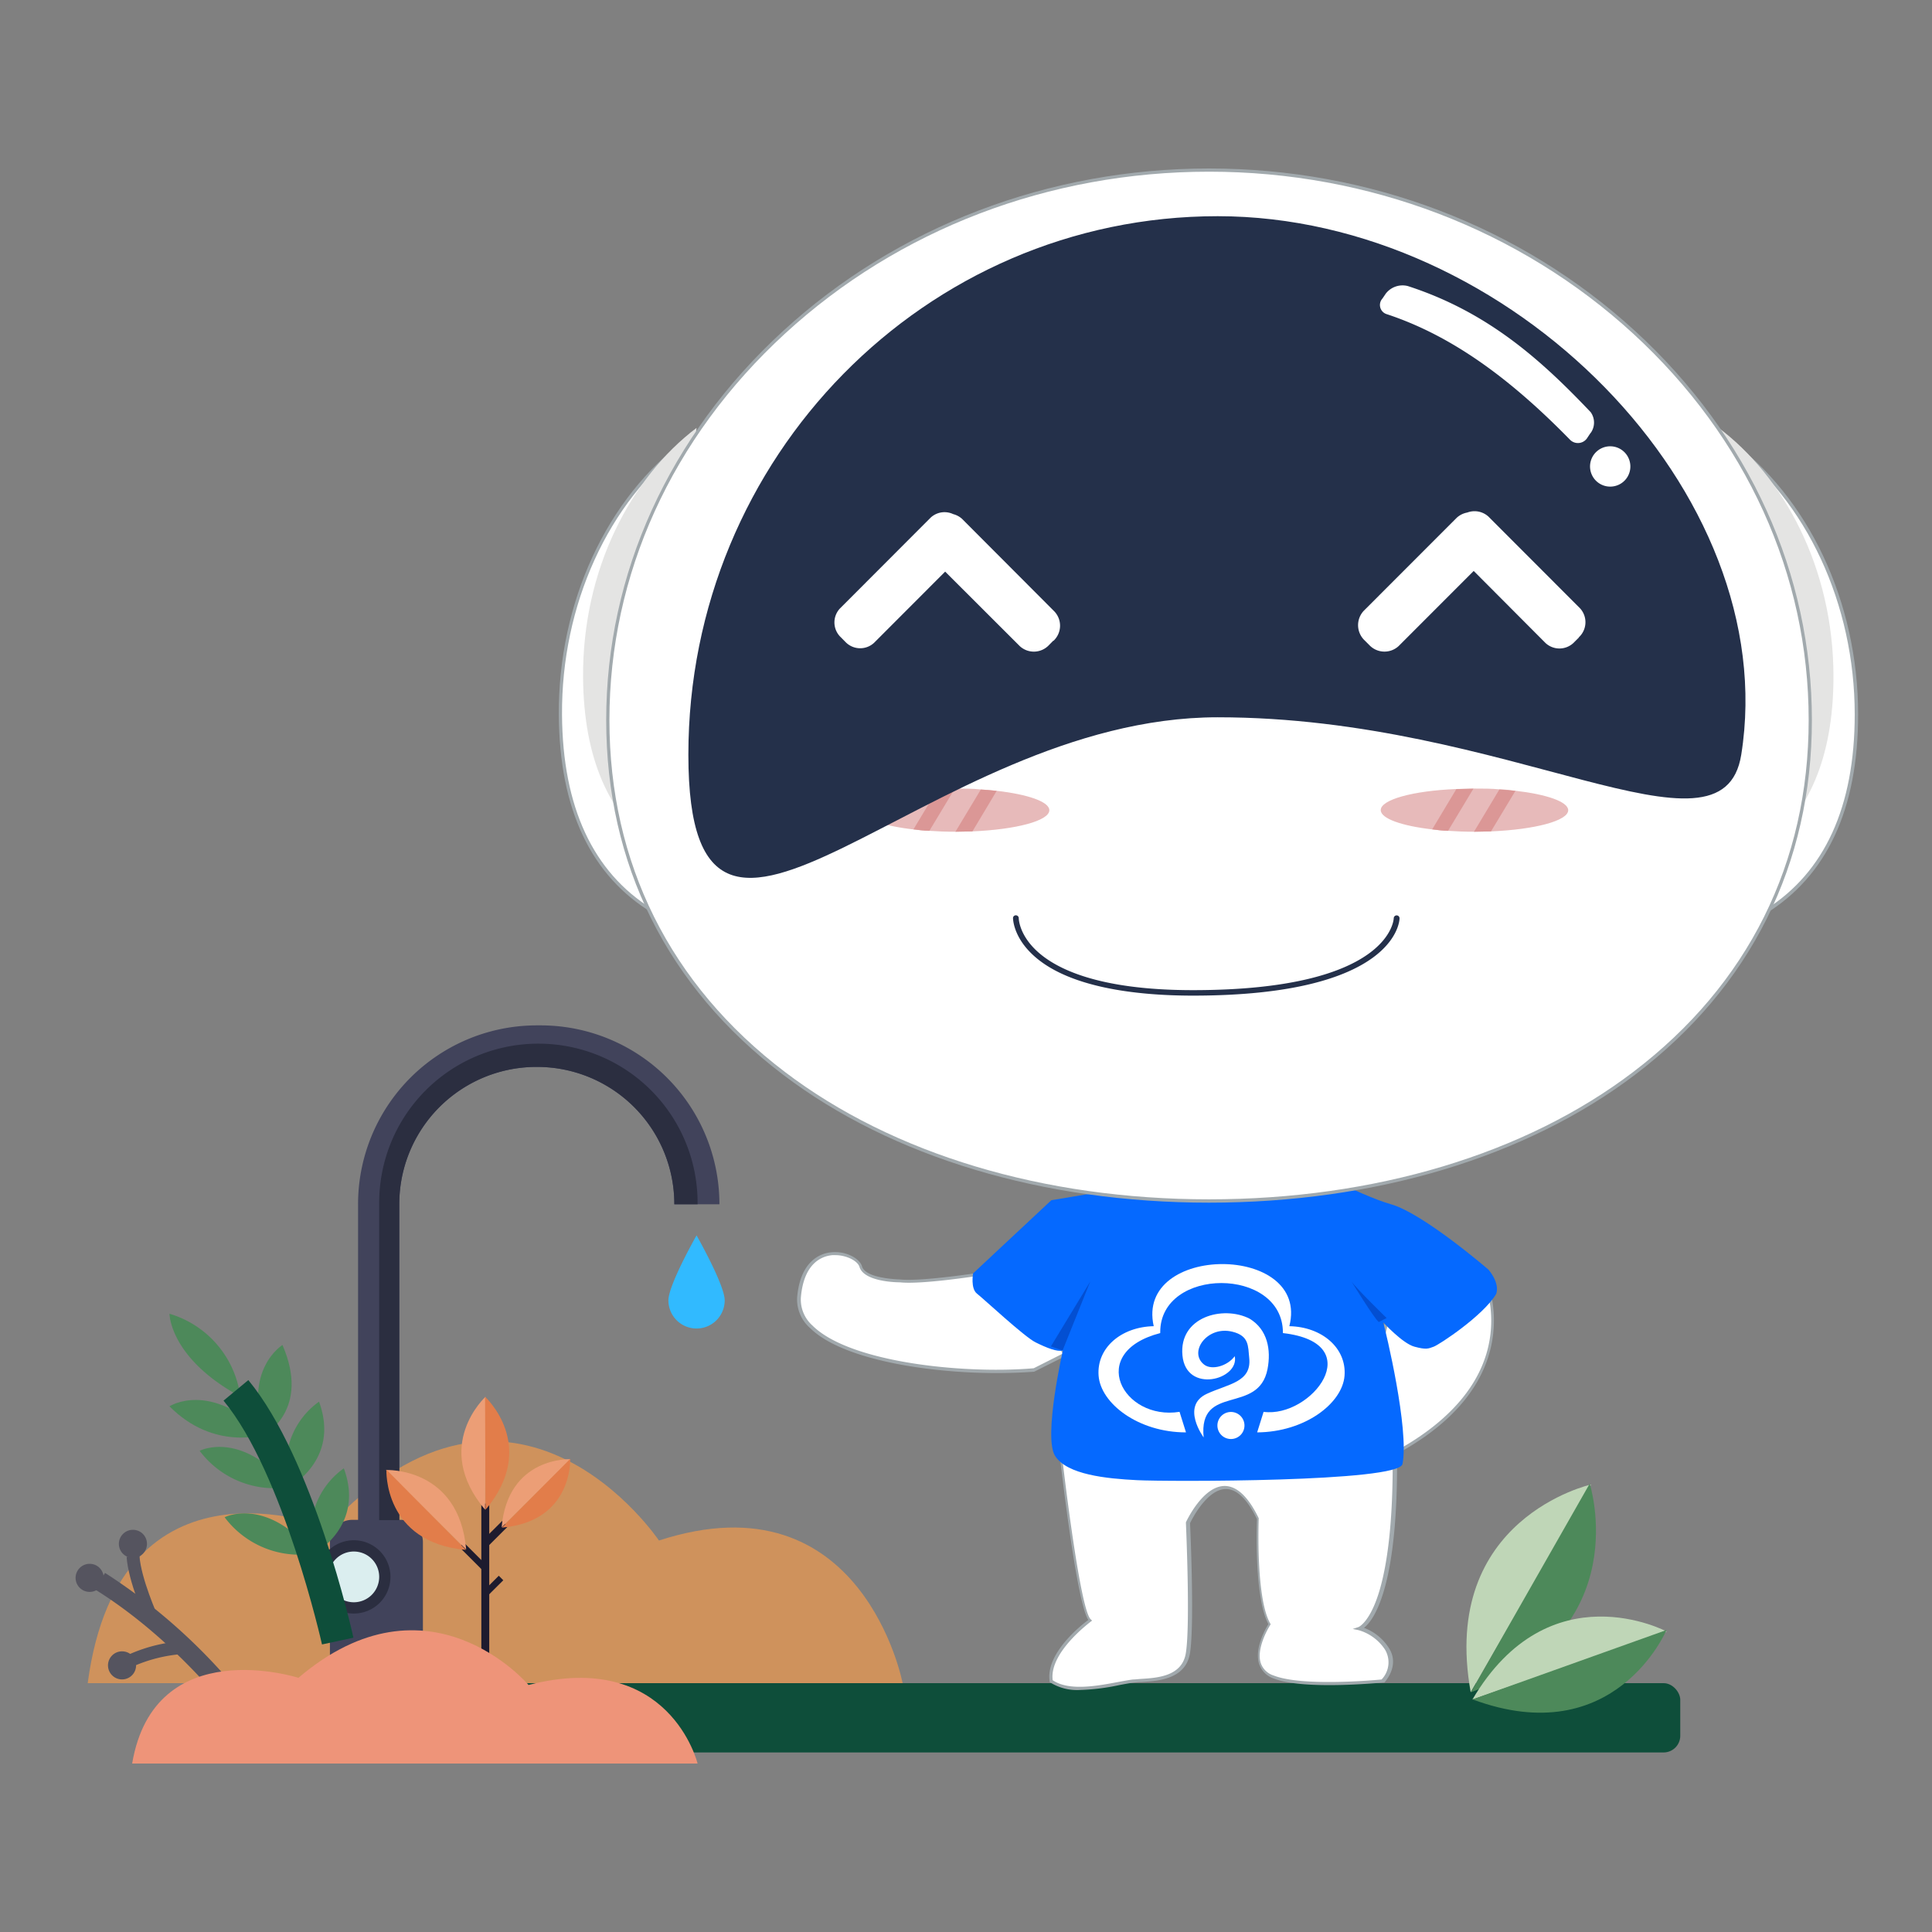 <svg id="图层_1" data-name="图层 1" xmlns="http://www.w3.org/2000/svg" viewBox="0 0 300 300"><rect x="0" y="0" width="300" height="300" fill="#808080" stroke="none"/><defs><style>.cls-1{fill:#cf925c;}.cls-2{fill:#0e4e3a;}.cls-3{fill:#bfd6b7;}.cls-4{fill:#4d895a;}.cls-5{fill:#41435b;}.cls-6{fill:#2b2e40;}.cls-7{fill:#dbeeef;}.cls-8{fill:#1d1b2e;}.cls-9{fill:#ec9e76;}.cls-10{fill:#e27d4a;}.cls-11{fill:#55545f;}.cls-12{fill:#ee9479;}.cls-13,.cls-21{fill:#fff;}.cls-13,.cls-15,.cls-17,.cls-20{fill-rule:evenodd;}.cls-14{fill:#a1a9ad;}.cls-15{fill:#0569ff;}.cls-16{fill:#034fd2;}.cls-17{fill:#e4e4e3;}.cls-18{fill:#e7baba;}.cls-19{fill:#db9796;}.cls-20,.cls-22{fill:#24304a;}.cls-23{fill:#31baff;}</style></defs><path class="cls-1" d="M13.62,261.36H140.16s-6.2-32.44-37.84-22.15c0,0-22.33-33.3-51.48-2C50.84,237.19,18.58,224.17,13.62,261.36Z"/><rect class="cls-2" x="79.6" y="261.36" width="181.31" height="10.76" rx="2.59"/><path class="cls-3" d="M247.06,230.51s-23.55,5.24-18.69,32.26Z"/><path class="cls-4" d="M228.4,262.77l18.45-32.39s7.37,22.94-18.45,32.39"/><path class="cls-3" d="M258.82,253.35s-18.23-9.73-30.19,10.56Z"/><path class="cls-4" d="M228.66,263.88l30.11-10.77s-8,19-30.11,10.77"/><path class="cls-5" d="M54.7,236h7.5a3.47,3.47,0,0,1,3.47,3.47v19.9a0,0,0,0,1,0,0H51.23a0,0,0,0,1,0,0v-19.9A3.47,3.47,0,0,1,54.7,236Z"/><path class="cls-6" d="M60.63,244.85A5.69,5.69,0,1,1,55,239.17,5.68,5.68,0,0,1,60.63,244.85Z"/><path class="cls-7" d="M58.88,244.85A3.94,3.94,0,1,1,55,240.92,3.93,3.93,0,0,1,58.88,244.85Z"/><path class="cls-5" d="M83.93,159.22h-.55A27.76,27.76,0,0,0,55.6,187v49.09H62V187A21.3,21.3,0,0,1,83.3,165.67h.08A21.31,21.31,0,0,1,104.71,187h7A27.76,27.76,0,0,0,83.93,159.22Z"/><path class="cls-6" d="M83.6,162.06h0a24.7,24.7,0,0,0-24.72,24.69v49.3H62V187A21.3,21.3,0,0,1,83.3,165.67h.08A21.31,21.31,0,0,1,104.71,187h3.61v-.21A24.7,24.7,0,0,0,83.6,162.06Z"/><rect class="cls-8" x="74.74" y="233.48" width="1.23" height="25.38"/><polygon class="cls-8" points="75.04 239.1 77.99 236.16 78.86 237.03 75.91 239.97 75.04 239.1"/><polygon class="cls-8" points="75 243.9 71.32 240.22 72.02 239.52 75.7 243.2 75 243.9"/><polygon class="cls-8" points="75.04 247.09 77.45 244.68 78.15 245.38 75.74 247.78 75.04 247.09"/><path class="cls-9" d="M59.92,228.26s11.35-.52,12.47,12.36Z"/><path class="cls-10" d="M72.35,240.67,60,228.21s-.52,11.34,12.38,12.46"/><path class="cls-9" d="M75.39,216.89s-8.39,7.65-.06,17.55Z"/><path class="cls-10" d="M75.39,234.44l-.07-17.55s8.4,7.65.07,17.55"/><path class="cls-9" d="M88.58,226.58s-9.72-.45-10.69,10.59Z"/><path class="cls-10" d="M77.93,237.21l10.61-10.67s.45,9.71-10.61,10.67"/><path class="cls-4" d="M26.32,204s0,6.88,11,12.86A15.55,15.55,0,0,0,26.32,204Z"/><path class="cls-4" d="M26.32,218.37s6.27-4.08,14.81,4.37C41.13,222.74,33.25,225.38,26.32,218.37Z"/><path class="cls-4" d="M31,225.28s6.44-3.33,13.86,5.64A14.53,14.53,0,0,1,31,225.28Z"/><path class="cls-4" d="M43.86,208.85s-6.22,3.84-2.73,13.89C41.13,222.74,48.23,218.86,43.86,208.85Z"/><path class="cls-4" d="M49.54,217.65a12.18,12.18,0,0,0-4.65,13.27S52.86,226.71,49.54,217.65Z"/><path class="cls-4" d="M34.88,235.6s6.44-3.33,13.85,5.64A14.51,14.51,0,0,1,34.88,235.6Z"/><path class="cls-4" d="M53.39,228a12.19,12.19,0,0,0-4.66,13.27S56.71,237,53.39,228Z"/><path class="cls-2" d="M50,255.35c-.06-.27-6-26.65-15.29-37.86l3.85-3.19c10.06,12.15,16.07,38.83,16.32,40Z"/><path class="cls-11" d="M37.5,268.19c-.09-.13-9.1-12.89-22.77-21.4l1.58-2.55A89.55,89.55,0,0,1,40,266.48Z"/><path class="cls-11" d="M22.66,251.74c-.11-.25-2.76-6.17-3-10l2-.13c.23,3.49,2.82,9.28,2.84,9.33Z"/><path class="cls-11" d="M20.62,258.78,19.8,257a24.69,24.69,0,0,1,8.72-2.18l.06,2A23.34,23.34,0,0,0,20.62,258.78Z"/><path class="cls-11" d="M22.82,239.72a2.18,2.18,0,1,1-2.17-2.17A2.17,2.17,0,0,1,22.82,239.72Z"/><path class="cls-11" d="M16.1,245a2.18,2.18,0,1,1-2.17-2.17A2.17,2.17,0,0,1,16.1,245Z"/><path class="cls-11" d="M21.13,258.6A2.18,2.18,0,1,1,19,256.42,2.17,2.17,0,0,1,21.13,258.6Z"/><path class="cls-12" d="M20.52,273.84h87.8S104,256,82.07,261.64c0,0-15.5-18.34-35.73-1.11C46.34,260.53,24,253.36,20.52,273.84Z"/><path class="cls-13" d="M230.37,198s7.76,15.44-12.73,27.08l-6.07-3.78L217,198Z"/><path class="cls-14" d="M217.63,225.39l-6.34-3.95,0-.18,5.5-23.49h13.69l.07.14c.08.16,7.63,15.79-12.83,27.4Zm-5.77-4.19,5.78,3.61c5.76-3.3,12.78-9,13.79-17.62a17.85,17.85,0,0,0-1.22-8.92h-13Z"/><path class="cls-13" d="M152.6,197.77s-9.45,1.5-12.82,1.12c0,0-5.49,0-6.13-2.25s-8.77-4.5-9.57,4.82,22.84,12.46,36.48,11.26l4.78-2.41-7.06-11.84-5.68-.7Z"/><path class="cls-14" d="M154.73,213.21c-10.58,0-24-2.08-28.95-7a5.88,5.88,0,0,1-2-4.76c.51-5.93,3.9-6.88,5.34-7,2.29-.22,4.38,1,4.72,2.16.49,1.71,4.43,2,5.88,2.06,3.34.37,12.69-1.1,12.79-1.11h.07l5.8.72.06.1,7.21,12.08L160.58,213C158.8,213.13,156.82,213.21,154.73,213.21Zm-25-18.31a4.1,4.1,0,0,0-.49,0c-1.62.15-4.42,1.21-4.88,6.56a5.41,5.41,0,0,0,1.8,4.37c5.8,5.78,23.66,7.56,34.36,6.63l4.5-2.27-6.87-11.51L152.6,198c-.72.12-9.55,1.49-12.85,1.12h0c-.52,0-5.64-.08-6.3-2.43C133.16,195.82,131.51,194.9,129.7,194.9Z"/><path class="cls-13" d="M164.44,223.26s2.91,26.55,4.85,28.34c0,0-6.79,4.86-6.07,9.44,3.29,2.36,9.71.36,12.73,0,2.35-.27,7.78.18,8.49-4.4s0-20.15,0-20.15,5.47-11.93,10.91-.63c0,0-.51,12.32,1.82,16.37,0,0-4.12,6.31.61,8.18s17,.63,17,.63,2.32-2.42.6-5a7.38,7.38,0,0,0-4.24-3.15s6-2,5.46-29l-4.85-6.29L165,219.49l-.6,3.77Z"/><path class="cls-14" d="M167.68,262.42a7.86,7.86,0,0,1-4.6-1.17l-.09-.06v-.11c-.67-4.27,4.78-8.65,6-9.53-1.93-3.05-4.45-25.62-4.74-28.26v-.06l.64-4h.2l46.81-1.9,5,6.47v.08c.47,22.47-3.6,27.72-5.1,28.89a7.77,7.77,0,0,1,3.84,3.09c1.81,2.75-.61,5.32-.63,5.35l-.06.06h-.1c-.5,0-12.36,1.23-17.09-.64a3.57,3.57,0,0,1-2.24-2.25c-.76-2.4,1-5.5,1.44-6.18-2.2-4.08-1.82-15.26-1.78-16.31-1.5-3.1-3.12-4.67-4.82-4.67h0c-2.94,0-5.3,4.74-5.57,5.3.06,1.22.69,15.68,0,20.13-.64,4.11-4.94,4.37-7.51,4.53-.45,0-.86.05-1.2.09-.62.08-1.39.22-2.28.39A33.6,33.6,0,0,1,167.68,262.42Zm-4.22-1.52c2.52,1.72,6.93.89,10.15.28.9-.16,1.67-.31,2.31-.39.35,0,.77-.06,1.23-.09,2.57-.16,6.47-.39,7-4.1.7-4.51,0-20,0-20.1v-.06l0-.06c.11-.23,2.62-5.61,6-5.64h0c1.92,0,3.7,1.69,5.3,5l0,.06v.06c0,.12-.48,12.29,1.79,16.23l.07.14-.08.12s-2.23,3.47-1.46,5.89a3.09,3.09,0,0,0,2,1.93c4.4,1.74,15.61.73,16.76.62a3.85,3.85,0,0,0,.52-4.66,7.31,7.31,0,0,0-4.09-3l-.91-.19.89-.29s1.46-.56,2.84-4.36c1.27-3.51,2.72-10.57,2.44-24.28l-4.72-6.13-46.34,1.88-.57,3.54c.81,7.38,3.23,26.73,4.77,28.14l.22.21-.25.18C169.37,251.85,162.89,256.55,163.46,260.9Z"/><path class="cls-15" d="M163.22,186.4,151.1,197.73s-.42,2.35.61,3.15,7.35,6.7,9.09,7.56,3.39,1.52,4.24,1.26c0,0-3.06,13.44-1.21,16.37s8,3.53,12.73,3.77,40.66.31,41.22-2.51c1.06-5.37-2.59-20.61-3-22,0,0,3,3.28,4.85,3.78s2.15.31,3,0,7.66-4.78,9.7-8.19c.6-1.78-1.21-3.78-1.21-3.78S221,188.41,216,187s-15.15-6.93-15.15-6.93l-37.59,6.3Z"/><path class="cls-16" d="M165,209.7l-1.82-.63L169.29,199,165,209.7Zm49.1-4.41c-.74-.58-4.24-6.3-4.24-6.3.73,1.07,5.45,5.67,5.45,5.67l-1.21.63Z"/><path class="cls-13" d="M273.93,141.68l-5.79-73.42c11.44,8.23,20.11,24,20.11,42.67,0,15.82-5.6,25.44-14.32,30.75Z"/><path class="cls-14" d="M273.71,142.1l0-.4-5.84-73.95.44.31c12.47,9,20.22,25.39,20.22,42.87,0,14.71-4.86,25.13-14.44,31Zm-5.28-73.31,5.71,72.46c9.2-5.78,13.86-16,13.86-30.32C288,93.82,280.51,77.73,268.43,68.79Z"/><path class="cls-17" d="M274,131.47,266.7,66.31c10.26,7.62,18,21.92,18,38.73,0,12.92-4.09,21.31-10.64,26.43Z"/><path class="cls-13" d="M101.49,141.61l5.26-73.21C95.42,76.68,86.89,92.5,87,111.06c.11,15.78,5.76,25.32,14.47,30.55Z"/><path class="cls-14" d="M101.71,142l-.35-.21c-9.58-5.75-14.49-16.1-14.59-30.76-.12-17.42,7.48-33.85,19.83-42.87l.43-.32Zm4.75-73.11c-12,9-19.31,25.08-19.19,42.13.1,14.3,4.81,24.43,14,30.13Z"/><path class="cls-17" d="M101.3,131.44l6.86-65c-10.16,7.67-17.74,22-17.62,38.73.09,12.87,4.21,21.22,10.76,26.27Z"/><path class="cls-13" d="M187.74,26.41c51.56,0,93.36,38.74,93.36,85.41s-41.8,74.68-93.36,74.68-93.36-28-93.36-74.68,41.8-85.41,93.36-85.41Z"/><path class="cls-14" d="M187.74,186.75c-25.79,0-49.28-7.06-66.16-19.88-18-13.64-27.45-32.68-27.45-55.05,0-22.7,9.74-44.15,27.43-60.39s41.24-25.27,66.18-25.27,48.45,9,66.19,25.27,27.42,37.69,27.42,60.39c0,22.37-9.49,41.41-27.44,55.05C237,179.69,213.53,186.75,187.74,186.75Zm0-160.09c-24.81,0-48.2,8.93-65.84,25.14s-27.27,37.46-27.27,60c0,22.21,9.42,41.11,27.25,54.65,16.79,12.76,40.18,19.78,65.86,19.78s49.07-7,65.87-19.78c17.82-13.54,27.24-32.44,27.24-54.65,0-22.56-9.68-43.87-27.26-60S212.56,26.66,187.74,26.66Z"/><path class="cls-18" d="M162.94,125.81c0,1.64-5.16,3-12,3.29-.84,0-1.7.05-2.58.05h-.06c-1.39,0-2.75-.05-4-.14-.86,0-1.69-.13-2.48-.22-4.74-.55-8-1.68-8-3,0-1.62,5-3,11.74-3.27.86,0,1.74-.06,2.65-.07h.15c1.34,0,2.64,0,3.88.13.86.05,1.69.12,2.48.21C159.61,123.35,162.94,124.49,162.94,125.81Z"/><path class="cls-18" d="M243.51,125.81c0,1.64-5.17,3-12,3.29-.83,0-1.68.05-2.55.05h-.09c-1.4,0-2.74-.05-4-.14-.86,0-1.69-.13-2.47-.22-4.73-.55-8-1.68-8-3,0-1.62,5-3,11.71-3.27.86,0,1.74-.06,2.65-.07H229c1.34,0,2.63,0,3.85.12.87,0,1.7.13,2.49.22C240.16,123.35,243.51,124.49,243.51,125.81Z"/><path class="cls-19" d="M148.25,122.47,144.32,129c-.86,0-1.69-.13-2.48-.22l3.76-6.25C146.46,122.5,147.34,122.48,148.25,122.47Z"/><path class="cls-19" d="M154.76,122.81,151,129.1c-.84,0-1.7.05-2.58.05h-.06l3.94-6.55C153.14,122.65,154,122.72,154.76,122.81Z"/><path class="cls-19" d="M228.79,122.47,224.86,129c-.86,0-1.69-.13-2.47-.22l3.75-6.25Z"/><path class="cls-19" d="M235.31,122.81l-3.79,6.29c-.83,0-1.68.05-2.55.05h-.09l3.94-6.56C233.69,122.64,234.52,122.72,235.31,122.81Z"/><path class="cls-20" d="M189.08,33.57c45.4,0,87.78,43,81.3,83.62-2.89,18.15-35.9-5.81-81.3-5.81s-82.19,52-82.19,5.81,36.8-83.62,82.19-83.62Z"/><path class="cls-21" d="M247,67.21c-.17.24-.33.49-.5.74a1.72,1.72,0,0,1-2.71.33c-8.59-8.78-17.78-16-28.53-19.52a1.49,1.49,0,0,1-.59-2.41l.5-.74a3.29,3.29,0,0,1,3.44-1.19C231.14,48.48,239.4,56,247,64a2.77,2.77,0,0,1,0,3.23Zm3.39,8.33a3.13,3.13,0,1,1,2.75-3.47,3.12,3.12,0,0,1-2.75,3.47Z"/><path class="cls-21" d="M245.16,99l-.67.67a3.18,3.18,0,0,1-4.5.18L225.77,85.58a3.21,3.21,0,0,1,.18-4.51l.67-.67a3.21,3.21,0,0,1,4.51-.18l14.21,14.23a3.19,3.19,0,0,1-.18,4.51ZM231.64,85.85l-14.46,14.47a3.24,3.24,0,0,1-4.58-.18l-.68-.68a3.26,3.26,0,0,1-.18-4.59L226.2,80.4a3.24,3.24,0,0,1,4.58.18l.68.68a3.25,3.25,0,0,1,.18,4.59Zm-81.81-.16L135.72,99.82a3.17,3.17,0,0,1-4.47-.17l-.66-.67a3.17,3.17,0,0,1-.18-4.48l14.11-14.13a3.16,3.16,0,0,1,4.47.18l.66.66a3.19,3.19,0,0,1,.18,4.48Zm13.74,13.78-.67.68a3.22,3.22,0,0,1-4.55.18L144,86a3.24,3.24,0,0,1,.18-4.55l.68-.68a3.22,3.22,0,0,1,4.55-.18l14.34,14.38a3.22,3.22,0,0,1-.18,4.55Z"/><path class="cls-22" d="M157.3,142.57a.43.43,0,0,1,.45-.44.44.44,0,0,1,.44.44s0,2.3,2.5,4.8c3,3,9.73,6.38,24.55,6.38,30.92,0,31.18-11.17,31.18-11.17a.45.45,0,0,1,.46-.44.45.45,0,0,1,.44.46c0,.49-.65,12-32.08,12-8.46,0-19.69-1.15-25.18-6.64-2.74-2.73-2.76-5.31-2.76-5.42h0"/><path class="cls-13" d="M180.16,206.85V207c-11.52,3-5.79,13.63,3,12.23l1,3.19c-7.43,0-13.24-4.5-13.57-8.8s3.49-7.59,8.56-7.69c-2.91-12.86,24.32-12.86,21.06,0,5.07.1,8.9,3.4,8.57,7.69s-6.15,8.75-13.57,8.8l1-3.19c7.41,1,16.49-10.68,3-12.23v-.11C199.15,196.68,180.16,196.69,180.16,206.85Z"/><path class="cls-13" d="M186.9,223.2c-.82-8.43,8.52-3.43,9.92-10.61.58-3,0-6.15-2.79-7.83-4.11-2.1-11-.28-10.42,5.72s8.88,3.75,8.12.11c-1.19,1.59-3.59,2.18-4.72,1.33-2.55-1.92.42-6.12,4.36-5.13,2.6.64,2.42,2.21,2.61,4.09.39,3.75-3.23,4-6.58,5.55C183.3,218.33,186.9,223.2,186.9,223.2Z"/><path class="cls-13" d="M191.13,219.25a2.1,2.1,0,1,1-2.09,2.09A2.1,2.1,0,0,1,191.13,219.25Z"/><path class="cls-23" d="M112.53,201.92a4.37,4.37,0,0,1-8.74,0c0-2.41,4.37-10.09,4.37-10.09S112.53,199.51,112.53,201.92Z"/></svg>